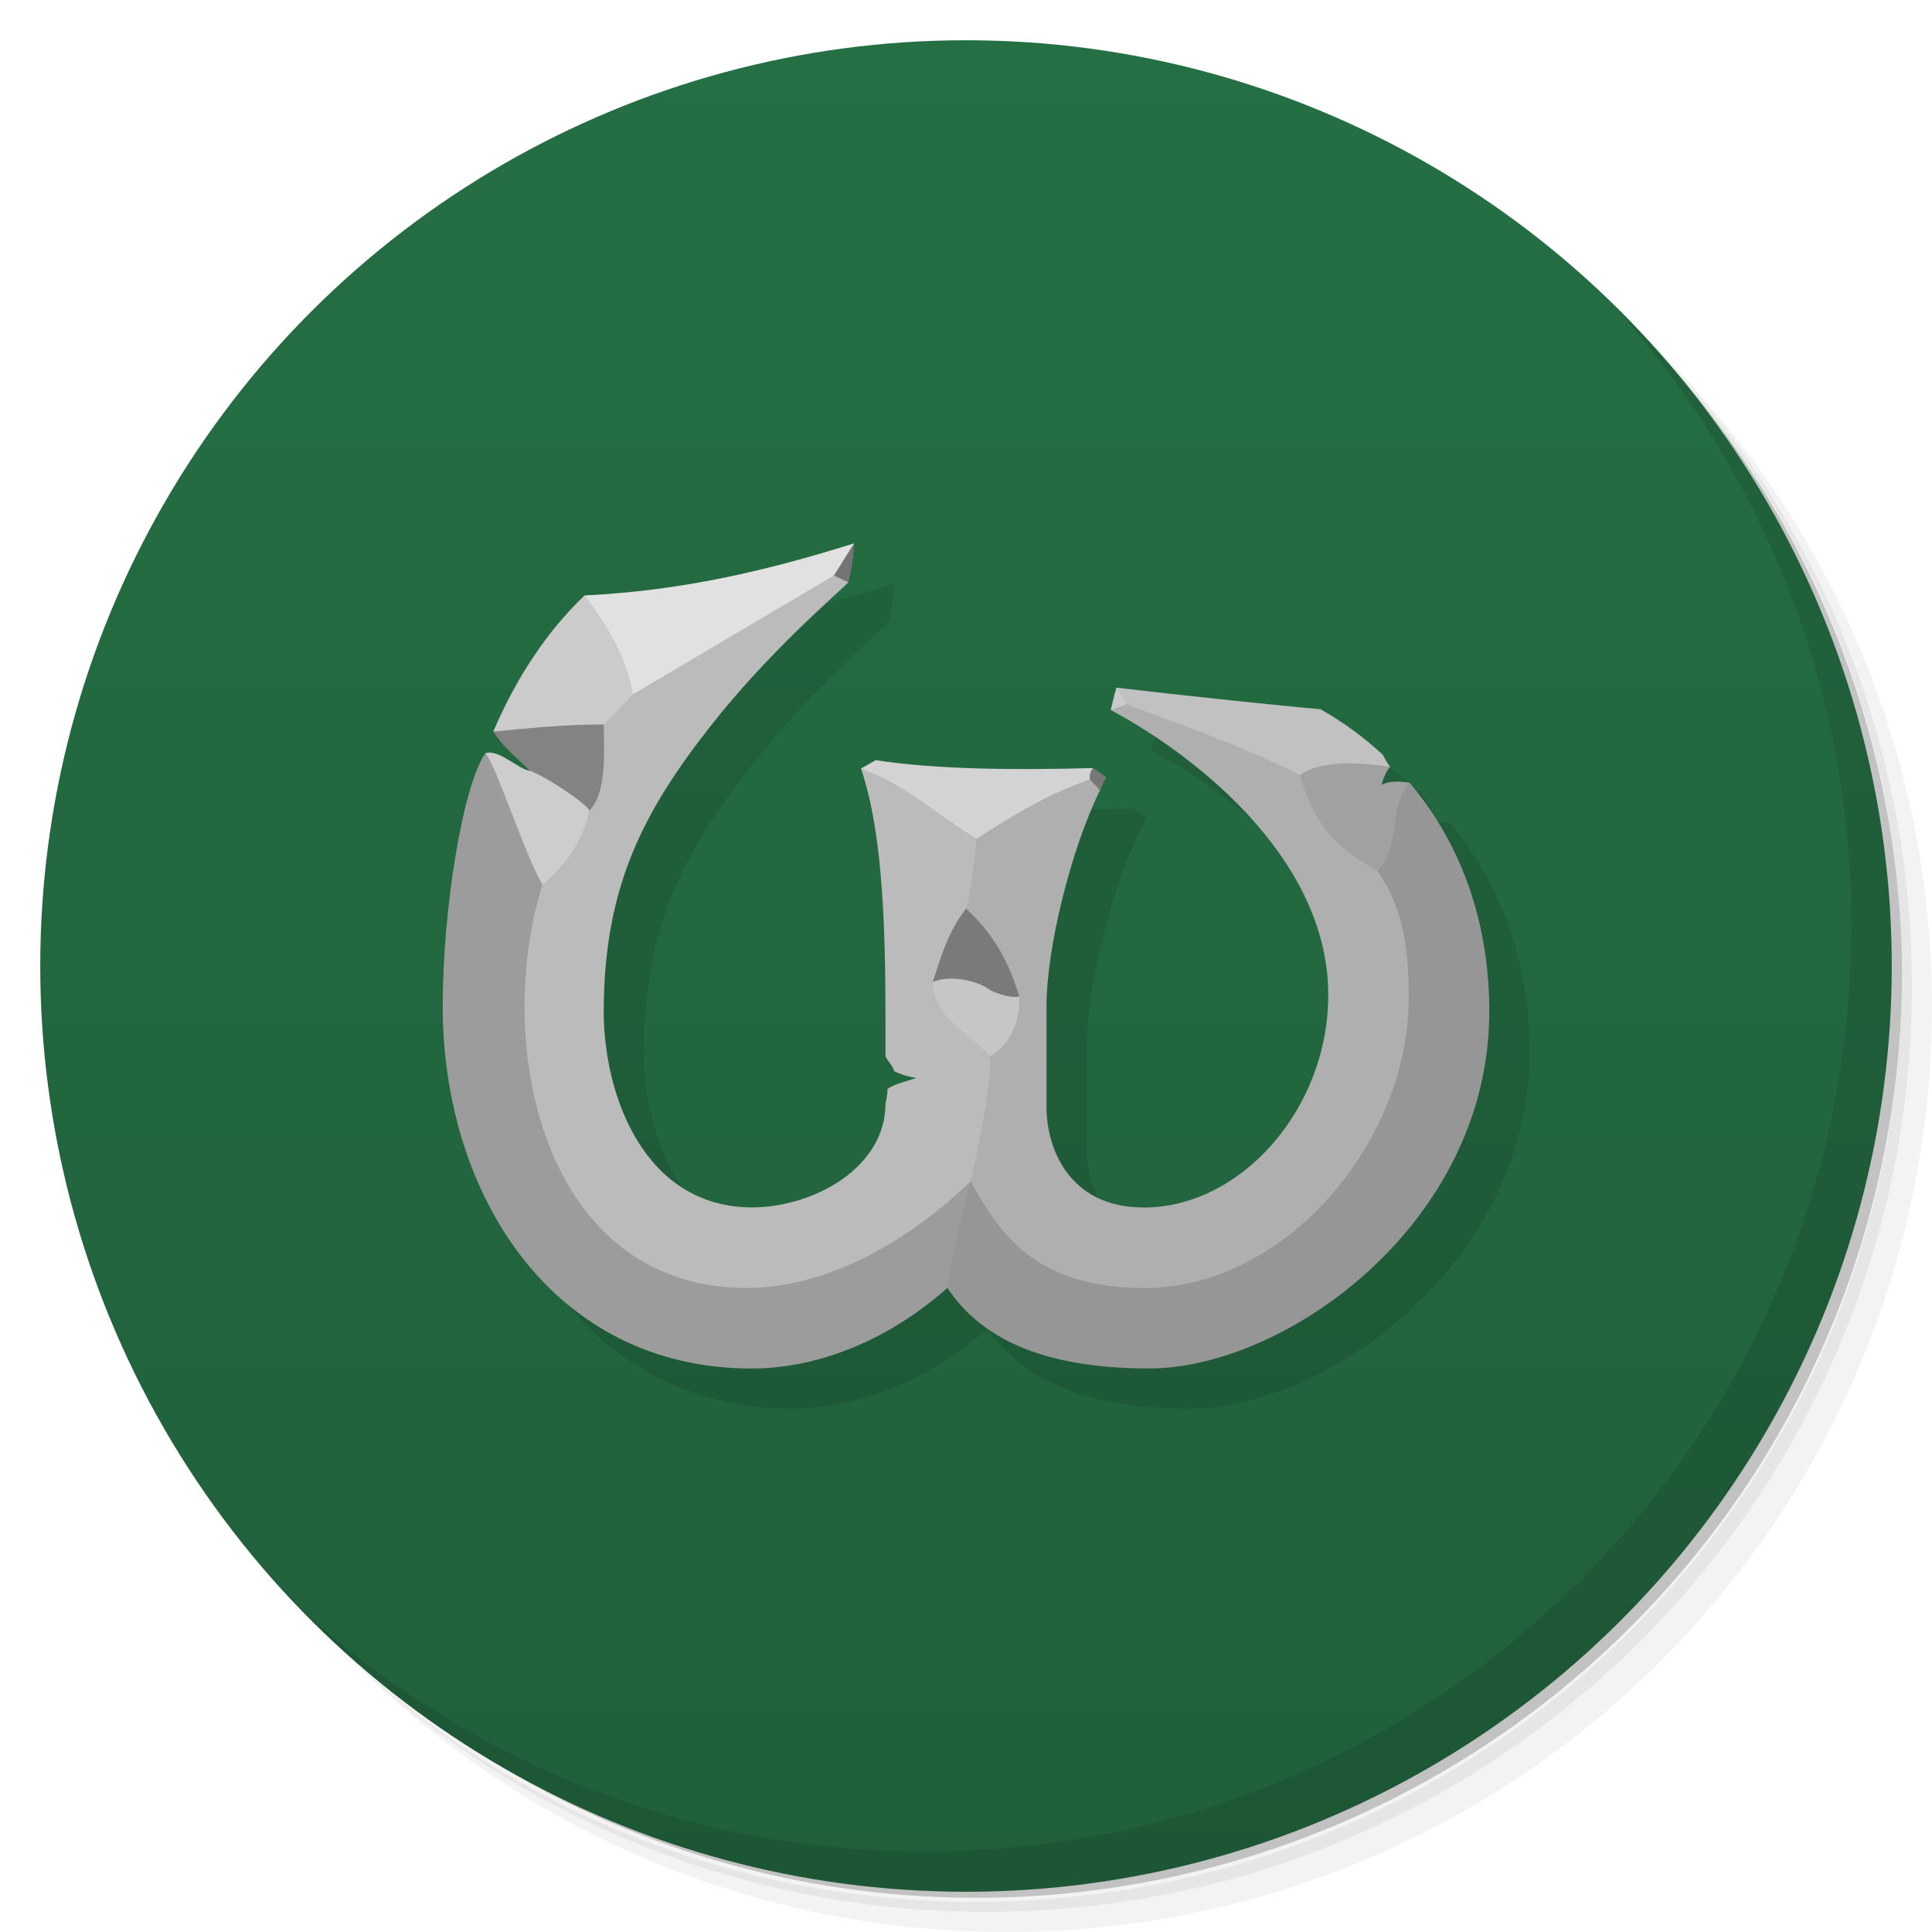 <svg version="1.1" viewBox="0 0 48 48" xmlns="http://www.w3.org/2000/svg">
 <defs>
  <linearGradient id="bg" x1="-47" x2="-1" gradientUnits="userSpaceOnUse">
   <stop style="stop-color:#205f3a" offset="0"/>
   <stop style="stop-color:#256f44" offset="1"/>
  </linearGradient>
 </defs>
 <path d="m36.31 5c5.859 4.062 9.688 10.831 9.688 18.5 0 12.426-10.07 22.5-22.5 22.5-7.669 0-14.438-3.828-18.5-9.688 1.037 1.822 2.306 3.499 3.781 4.969 4.085 3.712 9.514 5.969 15.469 5.969 12.703 0 23-10.298 23-23 0-5.954-2.256-11.384-5.969-15.469-1.469-1.475-3.147-2.744-4.969-3.781zm4.969 3.781c3.854 4.113 6.219 9.637 6.219 15.719 0 12.703-10.297 23-23 23-6.081 0-11.606-2.364-15.719-6.219 4.16 4.144 9.883 6.719 16.219 6.719 12.703 0 23-10.298 23-23 0-6.335-2.575-12.06-6.719-16.219z" style="opacity:.05"/>
 <path d="m41.28 8.781c3.712 4.085 5.969 9.514 5.969 15.469 0 12.703-10.297 23-23 23-5.954 0-11.384-2.256-15.469-5.969 4.113 3.854 9.637 6.219 15.719 6.219 12.703 0 23-10.298 23-23 0-6.081-2.364-11.606-6.219-15.719z" style="opacity:.1"/>
 <path d="m31.25 2.375c8.615 3.154 14.75 11.417 14.75 21.13 0 12.426-10.07 22.5-22.5 22.5-9.708 0-17.971-6.135-21.12-14.75a23 23 0 0 0 44.875-7 23 23 0 0 0-16-21.875z" style="opacity:.2"/>
 <circle transform="rotate(-90)" cx="-24" cy="24" r="23" style="fill:url(#bg)"/>
 <path d="m22.219 14.5c-2.21 0.693-4.303 1.178-6.697 1.295l-3.522 10.201c0 4.71 2.753 9.004 7.67 9.004 1.694 0 3.437-0.732 4.867-2 0.808 1.209 2.292 2 5.014 2 3.38 0 8.449-3.602 8.449-8.865 0-2.366-0.783-4.276-1.982-5.689-0.245-0.04-0.519-0.043-0.689 0.057 0.018-0.104 0.105-0.339 0.209-0.451-0.068-0.088-0.129-0.194-0.176-0.293-0.478-0.444-1.002-0.824-1.555-1.137-0.915-0.077-3.332-0.332-5.066-0.535-0.058 0.185-0.101 0.37-0.145 0.555 1.859 0.984 5.404 3.564 5.404 7.078 0 2.84-2.175 5.281-4.58 5.281-1.885 0-2.42-1.5-2.42-2.5v-2.5c0-1.445 0.61-3.911 1.33-5.363 0.049-0.114 0.099-0.223 0.15-0.326l-0.322-0.229c-1.858 0.052-3.88 0.041-5.4-0.195l0.242 7.356s-1.666 3.706-3.305 3.758c-2.691 0-3.695-2.788-3.695-4.865 0-3.117 1.006-4.987 2.631-7.064 1.482-1.895 3.183-3.325 3.443-3.602 0.13-0.485 0.13-0.761 0.145-0.969z" style="opacity:.1"/>
 <path d="m40.03 7.531c3.712 4.084 5.969 9.514 5.969 15.469 0 12.703-10.297 23-23 23-5.954 0-11.384-2.256-15.469-5.969 4.178 4.291 10.01 6.969 16.469 6.969 12.703 0 23-10.298 23-23 0-6.462-2.677-12.291-6.969-16.469z" style="opacity:.1"/>
 <path d="m13.477 21.979c0.061-1.155-0.158-2.274-1.42-3.263-0.568 0.832-1.058 3.893-1.058 6.281 0 4.71 2.753 9.003 7.67 9.003 1.694 0 3.437-0.732 4.867-2 0.513-0.857 0.654-1.792 0.58-2.648 0 0-4.453 1.83-5.622 1.73-2.254-0.193-5.005-5.121-5.017-9.103z" style="fill:#9c9c9c"/>
 <path d="m15.726 17.249c-2.535 0.574-2.227 3.186-2.249 4.729-1.242 3.999 0.023 9.988 5.037 10.021 2.917 0.014 5.314-2.376 5.602-2.648 0.301-0.956 0.888-1.746 0.482-3.114 0 0-0.495-1.321-0.432-3.662 0.297-0.838 0.223-1.74 0.094-1.74-0.56-0.919-1.62-1.411-2.87-1.742 0.645 1.872 0.61 4.905 0.61 7.148 0.046 0.126 0.196 0.241 0.211 0.371 0.147 0.071 0.319 0.132 0.552 0.168-0.206 0.079-0.566 0.152-0.716 0.281 0.007 0.15-0.029 0.239-0.047 0.358 5e-6 1.579-1.756 2.567-3.304 2.579-2.691 0-3.696-2.787-3.696-4.865 0-3.117 1.005-4.987 2.63-7.064 1.482-1.895 3.185-3.324 3.445-3.601 0.091-1.352-3.961 1.425-5.349 2.779" style="fill:#bbb"/>
 <path d="m21.219 13.5c-0.671 0.324-0.5 0.797-0.5 0.797l0.356 0.173c0.13-0.485 0.13-0.762 0.144-0.97z" style="fill:#747474"/>
 <path d="m21.219 13.5c-2.21 0.693-4.303 1.177-6.697 1.294-0.237 1.329 0.505 1.848 1.204 2.455l4.993-2.952" style="fill:#e1e1e1"/>
 <path d="m14.522 14.794c-0.909 0.87-1.68 2.009-2.267 3.382 0.943 0.077 1.877 0.422 2.745-0.176l0.726-0.751c-0.158-0.926-0.633-1.712-1.204-2.455" style="fill:#cbcbcb"/>
 <path d="m12.255 18.176c0.245 0.366 0.4 0.484 0.913 0.974 0.409 0.305 0.961 0.743 1.47 0.994 0.451-0.438 0.365-1.524 0.362-2.145-1 0-1.839 0.093-2.745 0.176z" style="fill:#838383"/>
 <path d="m13.477 21.979c0.212-0.178 0.97-0.834 1.161-1.834 0.048-0.092-1.032-0.836-1.47-0.994-0.289-0.036-0.786-0.555-1.111-0.435 0.235 0.202 0.974 2.506 1.42 3.263z" style="fill:#cdcdcd"/>
 <path d="m34.536 19.051c-0.068-0.088-0.129-0.194-0.176-0.294-0.478-0.444-1.001-0.824-1.554-1.137-0.915-0.077-3.333-0.331-5.067-0.535-0.058 0.185 0.258 0.41 0.258 0.41 4.597 2.461 5.407 2.353 6.539 1.555z" style="fill:#c1c1c1"/>
 <path d="m35.018 19.445c-2.427 1.394-1.163 3.868-1.072 5.385 0 2.84-2.601 6.316-5.006 6.316-1.885 0-4.824-1.795-4.824-1.795s-0.439 1.542-0.578 2.648c0.808 1.209 2.292 2 5.014 2 3.38 0 8.449-3.602 8.449-8.865 0-2.366-0.783-4.276-1.982-5.689z" style="fill:#969696"/>
 <path d="m24.116 29.352c0.691 1.223 1.53 2.648 4.33 2.648 3.497 0 6.554-3.632 6.554-7.225 0-2.775-0.784-3.147-2.695-5.52-1.648-0.812-2.914-1.217-4.308-1.759 0 0-0.358-0.04-0.401 0.145 1.859 0.984 5.404 3.565 5.404 7.079 0 2.84-2.175 5.28-4.58 5.28-1.885 0-2.42-1.5-2.42-2.5v-2.5c0-1.445 0.61-3.912 1.33-5.364l-0.081-0.36c-1.858 0.052-2.859 0.495-2.989 1.561-0.134 1.435-0.26 1.74-0.26 1.74s0.511 3.301 0.598 3.662c0 0 0.104 0.526-0.482 3.114z" style="fill:#afafaf"/>
 <path d="m27.078 19.365 0.08-0.283c-1.858 0.052-3.88 0.041-5.401-0.196l-0.368 0.209c1.073 0.369 1.915 1.161 2.87 1.742 0.87-0.548 1.733-1.102 2.818-1.472z" style="fill:#d3d3d3"/>
 <path d="m27.158 19.082s-0.105 0.103-0.08 0.283l0.252 0.271c0.049-0.114 0.1-0.223 0.151-0.326z" style="fill:#787878"/>
 <path d="m27.997 17.496-0.258-0.41c-0.058 0.185-0.1 0.37-0.143 0.555z" style="fill:#cacaca"/>
 <path d="m35.018 19.445c-0.245-0.04-0.519-0.044-0.69 0.056 0.018-0.104 0.103-0.338 0.208-0.451-1.245-0.191-1.926-0.034-2.231 0.205 0.346 1.363 1.087 1.919 1.911 2.373 0.561-0.479 0.276-1.585 0.802-2.182z" style="fill:#a1a1a1"/>
 <path d="m24.598 26.238c0.809-0.464 0.726-1.477 0.726-1.477-0.509-0.589-1.544-0.968-2.151-0.362 0.016 0.884 0.932 1.285 1.425 1.84z" style="fill:#c6c6c6"/>
 <path d="m24 22.576c-0.437 0.555-0.617 1.183-0.826 1.822 0.475-0.197 1.161-0.011 1.438 0.207 0 0 0.397 0.206 0.713 0.154-0.254-0.811-0.578-1.497-1.324-2.184z" style="fill:#7a7a7a"/>
</svg>

